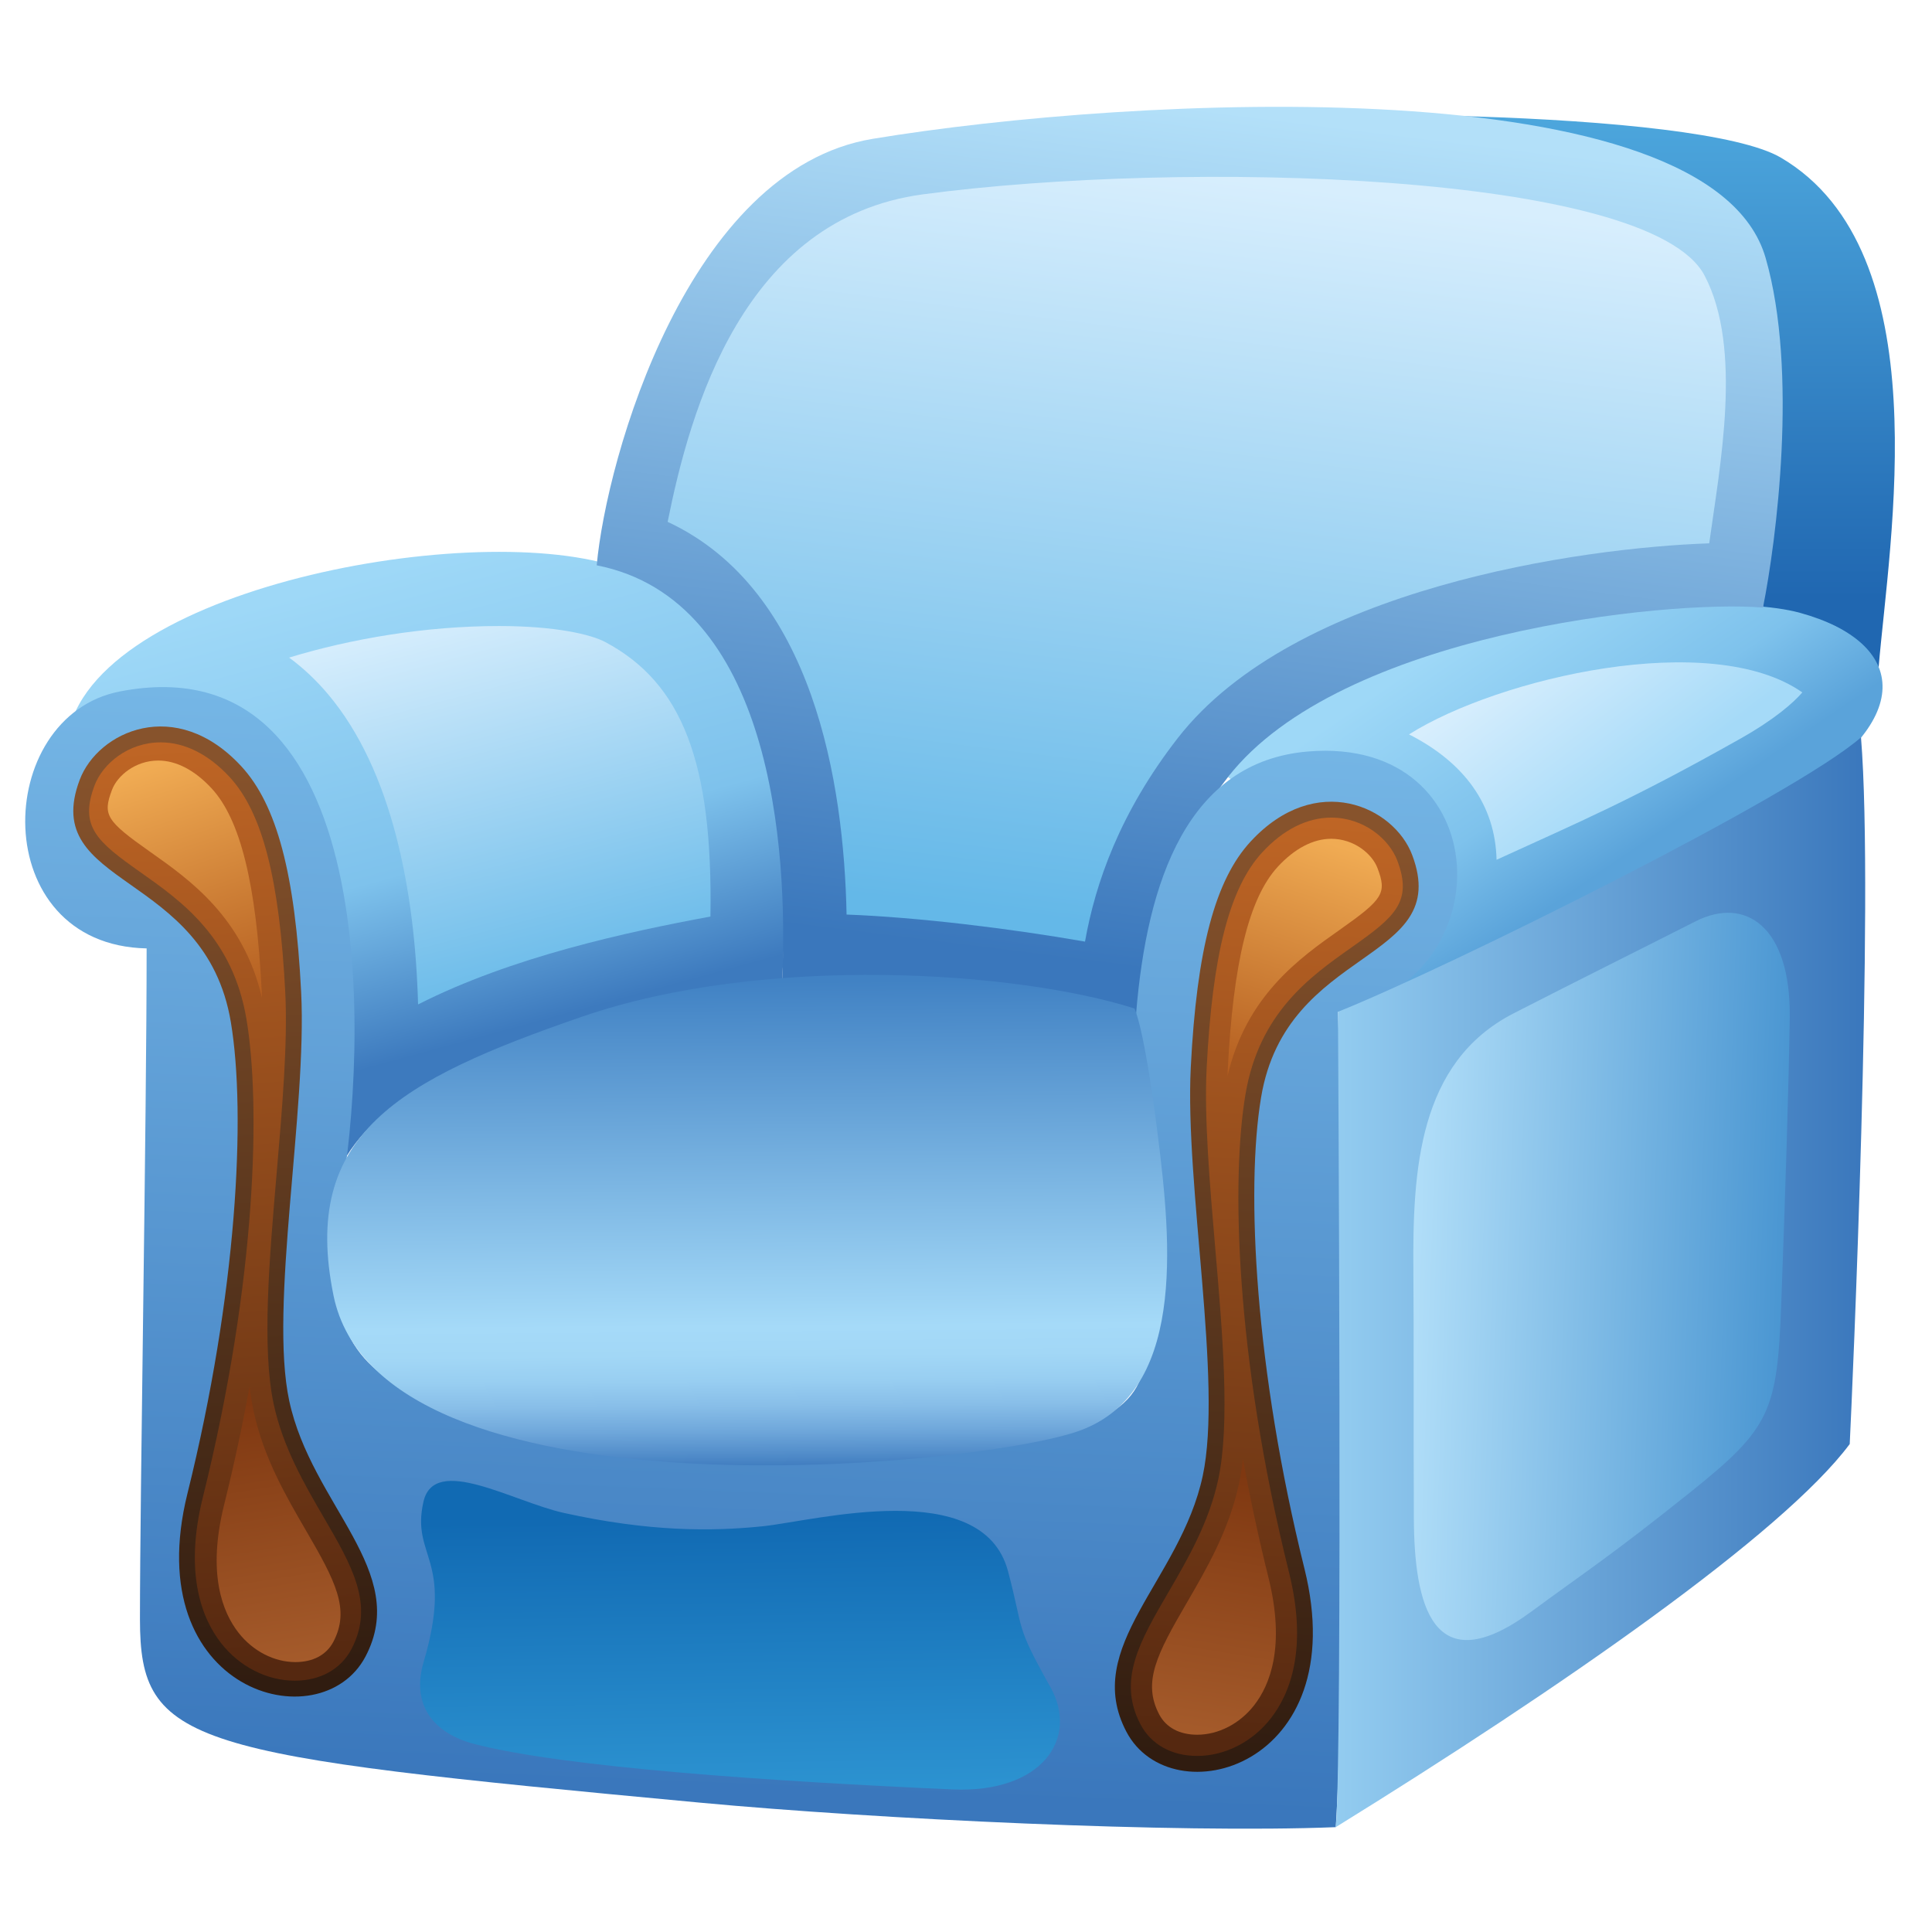 <?xml version="1.0" encoding="utf-8"?>
<!DOCTYPE svg PUBLIC "-//W3C//DTD SVG 1.1//EN" "http://www.w3.org/Graphics/SVG/1.1/DTD/svg11.dtd">
<svg version="1.1" id="Слой_1" xmlns="http://www.w3.org/2000/svg" xmlns:xlink="http://www.w3.org/1999/xlink" x="0px" y="0px"
	 width="150px" height="150px" viewBox="0 0 150 150" enable-background="new 0 0 150 150" xml:space="preserve">
<g>
	<linearGradient id="SVGID_1_" gradientUnits="userSpaceOnUse" x1="29.274" y1="44.43" x2="39.031" y2="80.116">
		<stop  offset="0" style="stop-color:#9ED8F7"/>
		<stop  offset="0.624" style="stop-color:#7EC2EC"/>
		<stop  offset="1" style="stop-color:#3D7ABE"/>
	</linearGradient>
	<path fill="url(#SVGID_1_)" d="M5.674,55.675c4.346-11.017,34.823-15.819,44.037-10.904c10.613,5.66,11.825,17.688,11.018,31.232
		c-8.795,1.616-34.105,5.382-35.316,18.118C28.849,77.139,26.799,45.77,5.674,55.675z"/>
	<linearGradient id="SVGID_2_" gradientUnits="userSpaceOnUse" x1="36.091" y1="46.997" x2="44.169" y2="77.561">
		<stop  offset="0" style="stop-color:#D7EEFD"/>
		<stop  offset="1" style="stop-color:#64B8E8"/>
	</linearGradient>
	<path fill="url(#SVGID_2_)" d="M22.446,51.055c1.086,0.798,2.098,1.747,3.023,2.845c4.997,5.926,6.753,15.338,6.99,24.083
		c7.285-3.696,16.212-5.62,22.699-6.824C55.356,59.143,52.939,53.02,47,49.852c-1.129-0.602-3.89-1.247-8.243-1.247
		C33.01,48.604,27.238,49.594,22.446,51.055L22.446,51.055z"/>
	<linearGradient id="SVGID_3_" gradientUnits="userSpaceOnUse" x1="117.424" y1="4.519" x2="117.424" y2="46.464">
		<stop  offset="0" style="stop-color:#52AEE2"/>
		<stop  offset="1" style="stop-color:#2067B1"/>
	</linearGradient>
	<path fill="url(#SVGID_3_)" d="M87.73,9.745c10.488-1.44,44.147-1.263,50.542,2.497c12.391,7.289,8.405,29.716,7.583,39.589
		c-2.288-3.188-3.624-3.753-8.976-4.659c-0.461-9.528,7.794-34.079-14.827-35.107C105.056,11.292,87.73,9.745,87.73,9.745z"/>
	<linearGradient id="SVGID_4_" gradientUnits="userSpaceOnUse" x1="113.864" y1="48.929" x2="125.932" y2="66.643">
		<stop  offset="0" style="stop-color:#9ED8F7"/>
		<stop  offset="0.624" style="stop-color:#7EC2EC"/>
		<stop  offset="1" style="stop-color:#5AA3DA"/>
	</linearGradient>
	<path fill="url(#SVGID_4_)" d="M95.339,60.332c7.814-11.105,36.193-15.012,44.419-12.75c8.226,2.262,9.459,8.431-1.85,14.806
		c-11.311,6.375-29.597,15.678-34.027,16.168C111.379,71.643,95.339,60.332,95.339,60.332z"/>
	<linearGradient id="SVGID_5_" gradientUnits="userSpaceOnUse" x1="119.995" y1="49.586" x2="128.495" y2="60.829">
		<stop  offset="0" style="stop-color:#D7EEFD"/>
		<stop  offset="1" style="stop-color:#A5DAF8"/>
	</linearGradient>
	<path fill="url(#SVGID_5_)" d="M109.395,57.018c4.275,2.168,6.702,5.467,6.797,9.735c6.493-2.97,10.476-4.64,18.887-9.38
		c2.716-1.529,4.163-2.815,4.852-3.614C132.878,48.806,116.366,52.617,109.395,57.018L109.395,57.018z"/>
	<linearGradient id="SVGID_6_" gradientUnits="userSpaceOnUse" x1="96.285" y1="8.727" x2="87.97" y2="75.254">
		<stop  offset="0" style="stop-color:#B3E0F9"/>
		<stop  offset="1" style="stop-color:#3A77BC"/>
	</linearGradient>
	<path fill="url(#SVGID_6_)" d="M46.329,43.891c0.758-8.345,7.094-30.736,21.414-33.11c20.102-3.331,65.036-5.691,69.34,9.246
		c2.543,8.822,0.824,22.004-0.205,27.145c-7.403-0.617-32.844,1.979-41.539,13.161c-5.758,7.404-6.59,14.021-6.73,18.678
		c-7.338-1.719-21.569-3.583-27.881-3.007C61.202,65.885,59.9,46.564,46.329,43.891z"/>
	<linearGradient id="SVGID_7_" gradientUnits="userSpaceOnUse" x1="95.721" y1="13.863" x2="88.502" y2="72.169">
		<stop  offset="0" style="stop-color:#D7EEFD"/>
		<stop  offset="1" style="stop-color:#64B8E8"/>
	</linearGradient>
	<path fill="url(#SVGID_7_)" d="M65.728,71.006c5.51,0.205,12.698,1.083,18.512,2.1c0.804-4.537,2.702-10.015,7.203-15.803
		c9.071-11.663,31.362-14.78,41.26-15.119c0.826-6.008,2.617-15.122-0.361-20.791c-4.232-8.054-40.507-9.004-60.688-6.304
		c-13.96,1.868-18.074,16.757-19.819,25.427C63.205,45.807,65.524,60.903,65.728,71.006L65.728,71.006z"/>
	<linearGradient id="SVGID_8_" gradientUnits="userSpaceOnUse" x1="58.029" y1="53.944" x2="54.558" y2="139.009">
		<stop  offset="0" style="stop-color:#76B7E6"/>
		<stop  offset="1" style="stop-color:#3A77BC"/>
	</linearGradient>
	<path fill="url(#SVGID_8_)" d="M26.411,93.325c2.156-11.989,3.258-43.583-17.101-39.641c-9.908,1.917-10.362,19.69,2.074,19.95
		c0,13.473-0.518,42.232-0.518,52.078c0,9.846,3.746,10.537,43.529,14.25c13.687,1.277,37.009,2.394,49.313,1.898
		c0.811-12.154,0.434-56.05,0.175-63.304c12.956-2.333,12.422-21.44-2.333-20.21c-18.654,1.555-12.694,37.052-12.694,46.896
		c0,9.846-24.131,6.322-35.238,5.441C37.293,109.388,23.16,111.394,26.411,93.325z"/>
	<linearGradient id="SVGID_9_" gradientUnits="userSpaceOnUse" x1="58.143" y1="114.018" x2="57.856" y2="76.212">
		<stop  offset="0" style="stop-color:#3D7ABE"/>
		<stop  offset="0.03" style="stop-color:#528DCA"/>
		<stop  offset="0.079" style="stop-color:#70A8DB"/>
		<stop  offset="0.129" style="stop-color:#88BEE8"/>
		<stop  offset="0.18" style="stop-color:#98CEF1"/>
		<stop  offset="0.233" style="stop-color:#A2D7F6"/>
		<stop  offset="0.291" style="stop-color:#A5DAF8"/>
		<stop  offset="1" style="stop-color:#4182C4"/>
	</linearGradient>
	<path fill="url(#SVGID_9_)" d="M88.076,78.296c-9.046-2.882-28.676-4.27-42.927,0.652c-14.25,4.922-21.799,9.134-19.256,21.631
		c3.597,17.68,48.866,13.427,57.556,10.628c8.689-2.798,7.498-14.711,6.429-23.177C88.81,79.564,88.076,78.296,88.076,78.296z"/>
	<linearGradient id="SVGID_10_" gradientUnits="userSpaceOnUse" x1="103.706" y1="99.554" x2="144.815" y2="99.554">
		<stop  offset="0" style="stop-color:#93CCF0"/>
		<stop  offset="1" style="stop-color:#3A77BC"/>
	</linearGradient>
	<path fill="url(#SVGID_10_)" d="M103.881,78.556c8.526-3.418,35.465-16.784,40.606-21.308c1.029,12.544-0.679,50.95-0.875,54.867
		c-5.21,6.991-22.486,18.966-39.906,29.745C104.244,137.016,103.881,78.556,103.881,78.556z"/>
	<linearGradient id="SVGID_11_" gradientUnits="userSpaceOnUse" x1="108.469" y1="98.561" x2="140.451" y2="99.669">
		<stop  offset="0" style="stop-color:#B5E1FA"/>
		<stop  offset="1" style="stop-color:#4391CF"/>
	</linearGradient>
	<path fill="url(#SVGID_11_)" d="M109.735,98.747c0.039,4.632,0.005,12.411,0.036,19.111c0.03,6.701,1.428,12.934,9.144,7.25
		c4.279-3.151,6.034-4.224,12.296-9.233c6.261-5.009,6.775-6.283,7.087-14.703c0.314-8.42,0.598-17.446,0.656-22.196
		c0.085-7.046-3.448-9.408-7.315-7.442c-3.867,1.964-9.381,4.712-14.116,7.139C110.087,82.484,109.67,90.907,109.735,98.747z"/>
	<linearGradient id="SVGID_12_" gradientUnits="userSpaceOnUse" x1="15.998" y1="58.827" x2="19.029" y2="130.724">
		<stop  offset="0" style="stop-color:#87532C"/>
		<stop  offset="1" style="stop-color:#301C10"/>
	</linearGradient>
	<path fill="url(#SVGID_12_)" d="M6.19,60.54c1.414-3.749,7.458-6.553,12.545-1.045c2.759,2.986,4.183,8.364,4.647,17.541
		c0.464,9.177-2.493,24.406-0.928,31.713c1.741,8.131,9.407,13.243,5.923,19.864c-3.484,6.62-17.656,2.787-13.822-12.663
		c3.833-15.45,4.57-29.395,3.368-36.592C15.95,67.547,3.012,68.965,6.19,60.54z"/>
	<linearGradient id="SVGID_13_" gradientUnits="userSpaceOnUse" x1="15.222" y1="56.663" x2="19.622" y2="129.555">
		<stop  offset="0" style="stop-color:#C06625"/>
		<stop  offset="1" style="stop-color:#552810"/>
	</linearGradient>
	<path fill="url(#SVGID_13_)" d="M12.476,57.637c-2.543,0-4.507,1.679-5.132,3.339c-1.212,3.208,0.213,4.383,3.546,6.733
		c3.2,2.258,7.185,5.066,8.25,11.447c1.079,6.461,0.839,20.053-3.39,37.091c-1.479,5.969-0.044,9.456,1.422,11.331
		c1.426,1.822,3.561,2.91,5.711,2.91c1.977,0,3.582-0.893,4.402-2.45c1.809-3.436,0.052-6.451-2.172-10.267
		c-1.473-2.533-3.146-5.403-3.865-8.764c-0.93-4.342-0.338-11.277,0.237-17.981c0.423-4.947,0.861-10.063,0.665-13.928
		c-0.448-8.845-1.78-14.016-4.32-16.767C16.2,58.569,14.349,57.637,12.476,57.637L12.476,57.637z"/>
	
		<linearGradient id="SVGID_14_" gradientUnits="userSpaceOnUse" x1="2940.164" y1="64.668" x2="2943.196" y2="136.566" gradientTransform="matrix(-1 0 0 1 3039.998 0)">
		<stop  offset="0" style="stop-color:#87532C"/>
		<stop  offset="1" style="stop-color:#301C10"/>
	</linearGradient>
	<path fill="url(#SVGID_14_)" d="M109.642,66.382c-1.413-3.75-7.458-6.553-12.545-1.045c-2.758,2.986-4.182,8.364-4.646,17.541
		c-0.464,9.176,2.493,24.405,0.928,31.712c-1.742,8.132-9.408,13.244-5.924,19.865c3.485,6.621,17.657,2.788,13.823-12.663
		c-3.832-15.449-4.569-29.394-3.368-36.59C99.881,73.389,112.821,74.807,109.642,66.382z"/>
	
		<linearGradient id="SVGID_15_" gradientUnits="userSpaceOnUse" x1="2939.388" y1="62.505" x2="2943.788" y2="135.397" gradientTransform="matrix(-1 0 0 1 3039.998 0)">
		<stop  offset="0" style="stop-color:#C06625"/>
		<stop  offset="1" style="stop-color:#552810"/>
	</linearGradient>
	<path fill="url(#SVGID_15_)" d="M103.356,63.479c-1.874,0-3.725,0.932-5.354,2.695c-2.539,2.751-3.871,7.921-4.319,16.767
		c-0.196,3.864,0.242,8.981,0.665,13.928c0.576,6.704,1.167,13.638,0.239,17.98c-0.721,3.362-2.393,6.232-3.867,8.763
		c-2.225,3.818-3.981,6.834-2.172,10.269c0.819,1.557,2.424,2.449,4.402,2.449c2.149,0,4.284-1.087,5.71-2.91
		c1.467-1.874,2.901-5.36,1.421-11.33c-4.228-17.038-4.468-30.63-3.389-37.092c1.064-6.38,5.049-9.191,8.249-11.448
		c3.334-2.351,4.757-3.525,3.546-6.733C107.862,65.159,105.899,63.479,103.356,63.479L103.356,63.479z"/>
	<linearGradient id="SVGID_16_" gradientUnits="userSpaceOnUse" x1="93.333" y1="134.898" x2="96.609" y2="114.498">
		<stop  offset="0" style="stop-color:#A55B2B"/>
		<stop  offset="1" style="stop-color:#7F3811"/>
	</linearGradient>
	<path fill="url(#SVGID_16_)" d="M96.502,113.264c-0.077,0.681-0.178,1.327-0.309,1.93c-0.772,3.609-2.509,6.594-4.04,9.227
		c-2.326,3.991-3.473,6.18-2.15,8.692c0.534,1.013,1.58,1.57,2.946,1.57c1.648,0,3.298-0.851,4.414-2.277
		c1.242-1.586,2.442-4.592,1.121-9.921C97.69,119.286,97.035,116.205,96.502,113.264L96.502,113.264z"/>
	
		<linearGradient id="SVGID_17_" gradientUnits="userSpaceOnUse" x1="2940.725" y1="129.257" x2="2944.001" y2="108.857" gradientTransform="matrix(-1 0 0 1 2963.273 0)">
		<stop  offset="0" style="stop-color:#A55B2B"/>
		<stop  offset="1" style="stop-color:#7F3811"/>
	</linearGradient>
	<path fill="url(#SVGID_17_)" d="M19.38,107.623c-0.534,2.94-1.19,6.023-1.983,9.222c-1.32,5.328-0.12,8.335,1.122,9.92
		c1.115,1.426,2.765,2.279,4.413,2.279c1.367,0,2.413-0.558,2.947-1.57c1.323-2.514,0.176-4.703-2.15-8.693
		c-1.531-2.634-3.268-5.617-4.04-9.228C19.558,108.95,19.457,108.303,19.38,107.623L19.38,107.623z"/>
	<linearGradient id="SVGID_18_" gradientUnits="userSpaceOnUse" x1="103.655" y1="65.589" x2="96.572" y2="87.385">
		<stop  offset="0" style="stop-color:#F0AB53"/>
		<stop  offset="1" style="stop-color:#A95017"/>
	</linearGradient>
	<path fill="url(#SVGID_18_)" d="M103.356,65.124c-1.403,0-2.836,0.75-4.146,2.167c-2.228,2.415-3.464,7.412-3.885,15.734
		c-0.01,0.172-0.015,0.348-0.022,0.527c1.452-6.241,5.606-9.171,8.688-11.344c3.417-2.408,3.693-2.858,2.957-4.809
		C106.532,66.295,105.132,65.124,103.356,65.124L103.356,65.124z"/>
	
		<linearGradient id="SVGID_19_" gradientUnits="userSpaceOnUse" x1="2946.832" y1="59.514" x2="2939.748" y2="81.309" gradientTransform="matrix(-1 0 0 1 2958.82 0)">
		<stop  offset="0" style="stop-color:#F0AB53"/>
		<stop  offset="1" style="stop-color:#A95017"/>
	</linearGradient>
	<path fill="url(#SVGID_19_)" d="M12.288,59.049c-1.776,0-3.175,1.171-3.592,2.274c-0.735,1.951-0.46,2.4,2.957,4.81
		c3.081,2.172,7.235,5.104,8.688,11.344c-0.006-0.18-0.013-0.355-0.022-0.528c-0.421-8.32-1.657-13.32-3.885-15.734
		C15.124,59.799,13.69,59.049,12.288,59.049L12.288,59.049z"/>
	<linearGradient id="SVGID_20_" gradientUnits="userSpaceOnUse" x1="57.662" y1="146.46" x2="57.249" y2="117.949">
		<stop  offset="0" style="stop-color:#36A1DB"/>
		<stop  offset="1" style="stop-color:#116AB3"/>
	</linearGradient>
	<path fill="url(#SVGID_20_)" d="M32.875,116.603c-0.977,4.334,2.408,4.326,0.013,12.44c-0.958,3.244,0.672,5.526,4,6.377
		c7.023,1.798,22.866,2.882,37.058,3.509c6.925,0.307,9.858-3.94,7.599-7.958c-2.775-4.936-2.02-4.246-3.287-8.996
		c-1.976-7.407-15.026-3.893-19.024-3.478c-3.997,0.417-8.858,0.425-15.446-1.032C39.804,116.585,33.711,112.883,32.875,116.603z"/>
</g>
</svg>
